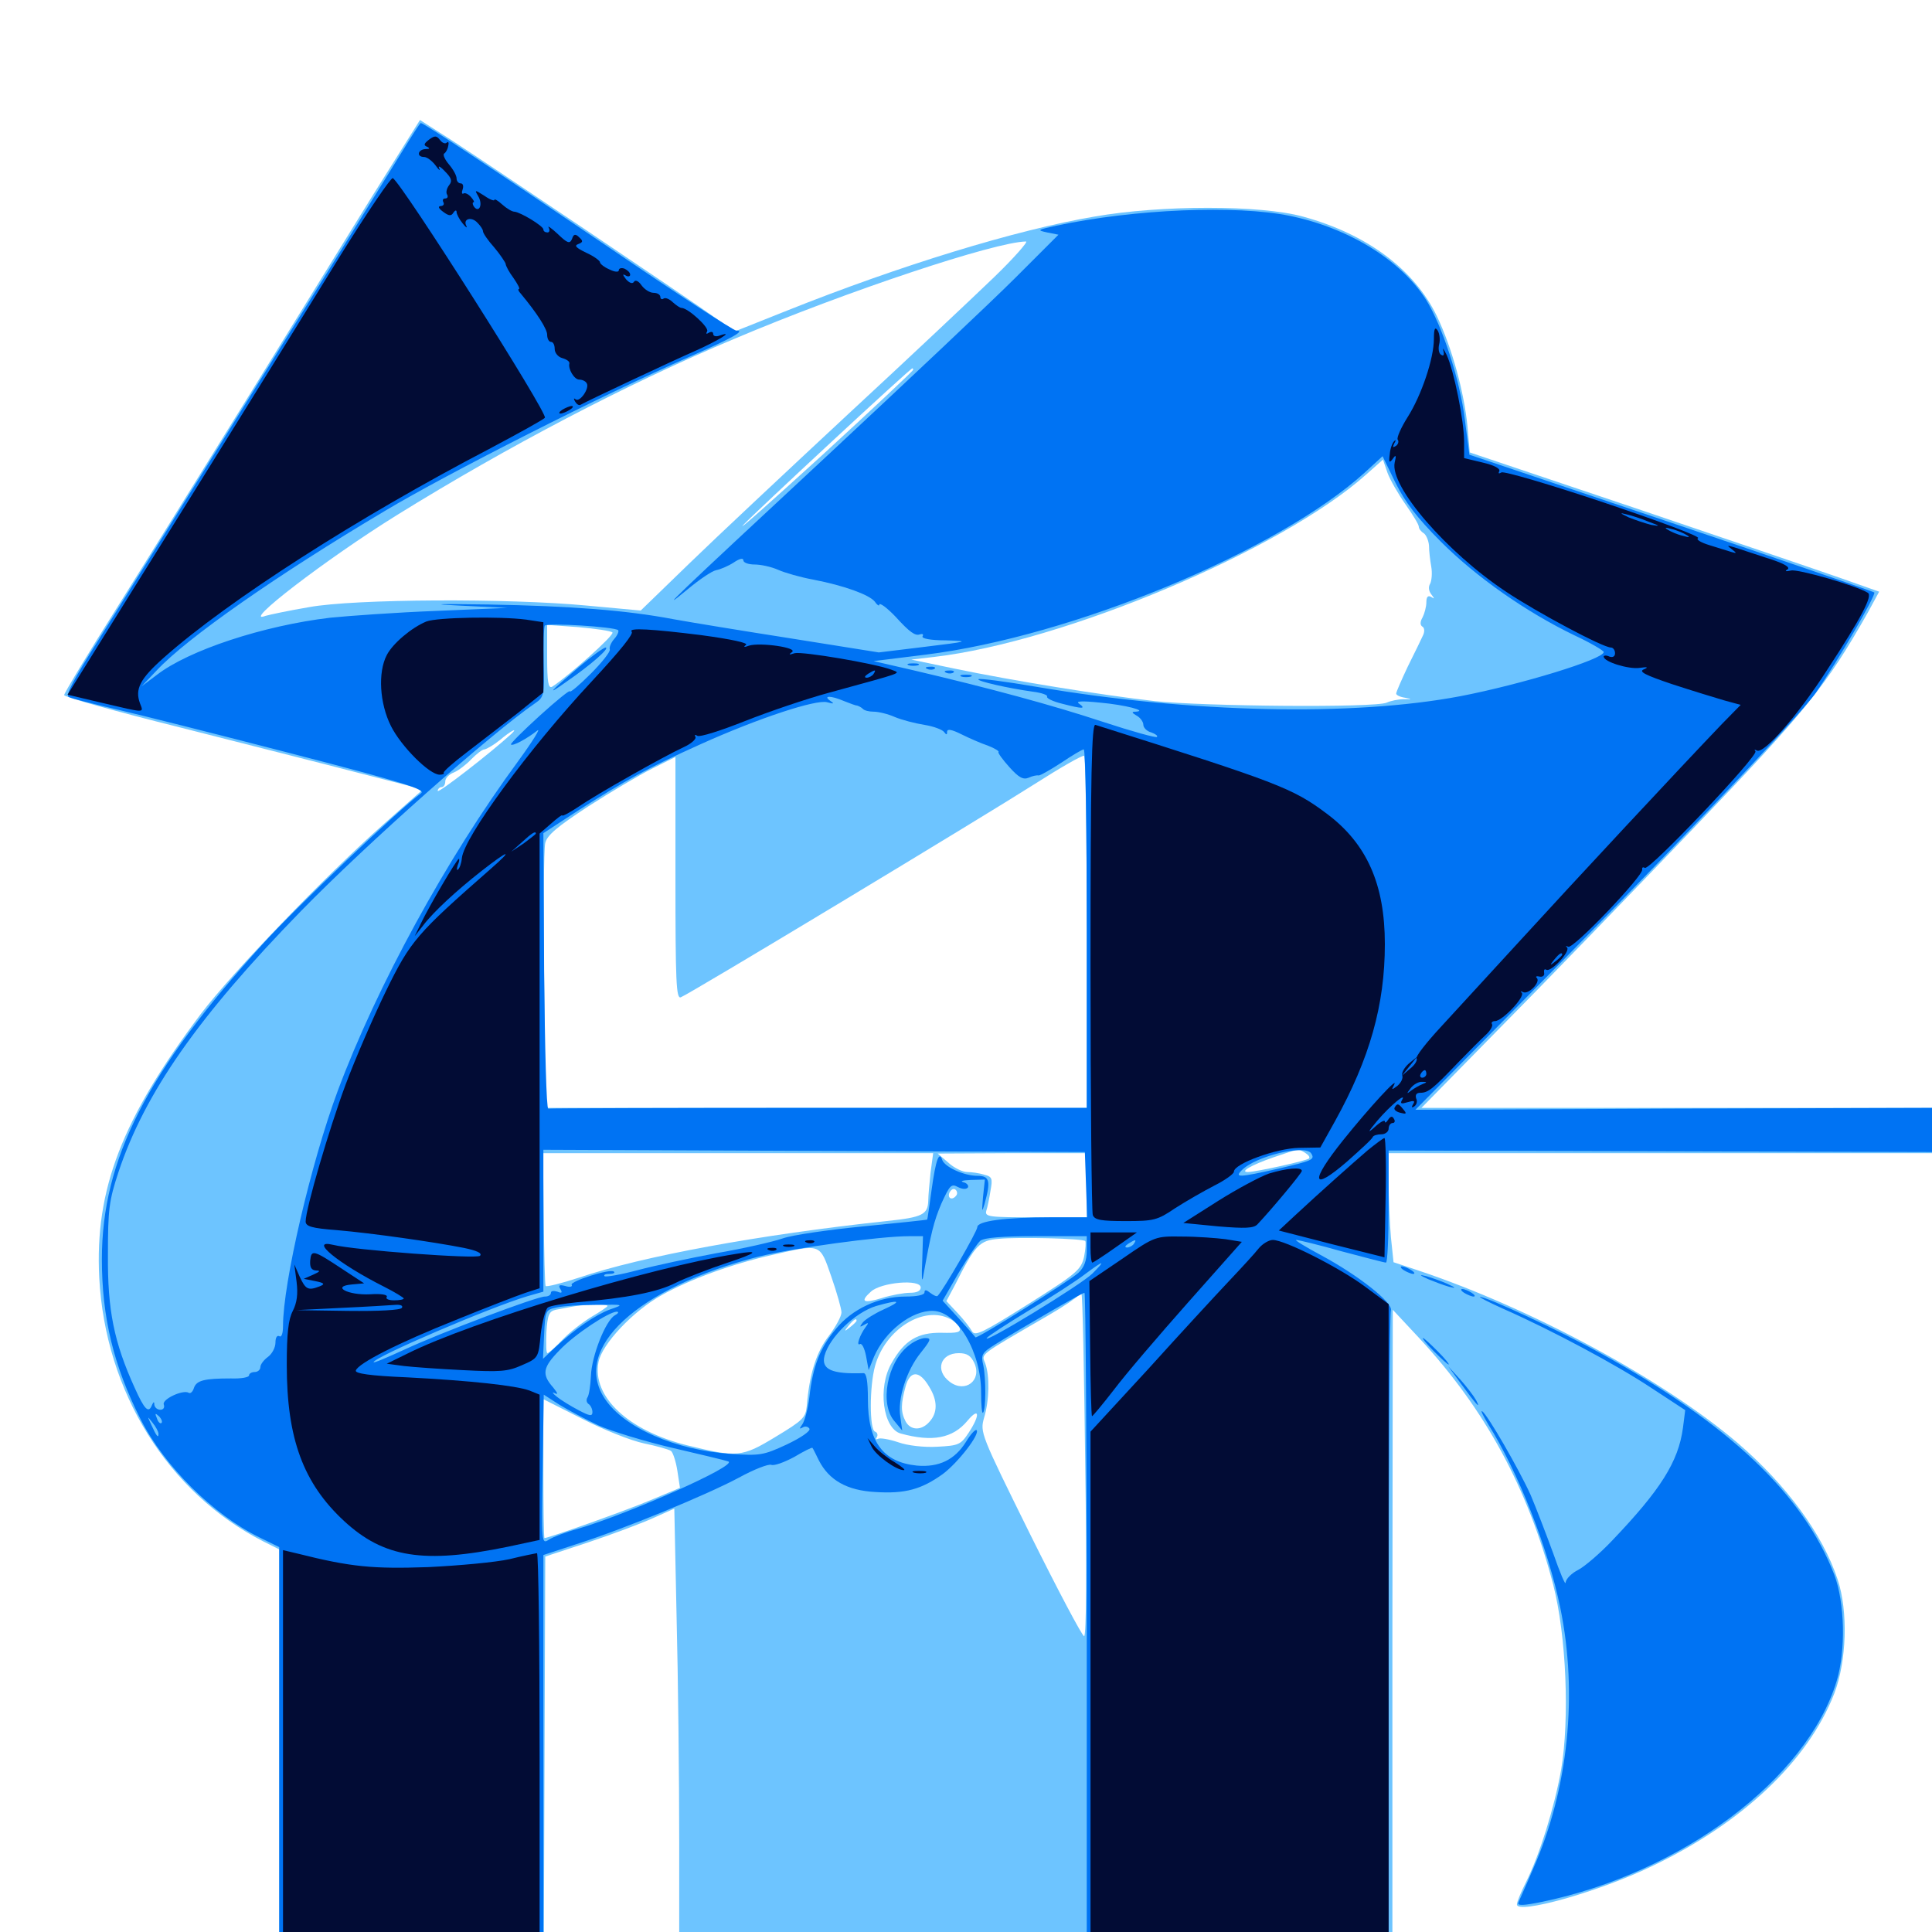 <svg xmlns="http://www.w3.org/2000/svg" viewBox="0 -1000 1000 1000">
	<path fill="#6dc4ff" d="M192.773 -898.633C179.297 -876.953 150.195 -829.688 127.93 -793.75C105.664 -757.812 75.195 -708.789 60.352 -685.156C45.312 -661.328 33.203 -641.211 33.203 -640.234C33.203 -639.258 60.352 -631.641 93.359 -623.438C126.367 -615.039 168.164 -604.492 186.133 -599.805L218.945 -591.406L198.828 -573.633C168.555 -546.875 119.922 -496.289 104.102 -475.391C63.086 -420.898 49.023 -384.375 51.367 -338.672C54.492 -279.492 86.914 -227.344 136.328 -202.148L144.531 -198.047V-89.648V18.75L212.891 18.359L281.445 17.773L281.836 -88.281L282.227 -194.336L304.688 -201.758C316.992 -205.859 332.031 -211.523 338.086 -214.258L349.023 -219.141L350.195 -163.281C350.977 -132.617 351.562 -79.492 351.562 -45.312V16.797H417.578C453.711 16.797 536.719 17.383 602.148 18.164L720.703 19.336V-151.367L720.898 -322.07L734.57 -307.422C768.75 -270.508 790.82 -229.883 803.906 -179.883C810.742 -153.516 812.5 -110.156 808.008 -83.789C804.492 -64.258 796.875 -39.844 789.844 -25.781C787.305 -20.703 785.156 -15.625 785.156 -14.258C785.156 -8.984 827.344 -20.703 854.883 -33.984C901.758 -56.25 935.938 -88.672 949.414 -123.438C955.859 -140.234 956.641 -166.016 951.172 -182.422C943.359 -206.055 924.609 -231.445 899.414 -253.125C860.938 -285.938 792.578 -322.852 734.18 -342.383L721.289 -346.68L719.922 -359.766C719.336 -366.992 718.75 -379.688 718.75 -388.086V-403.125H859.375H1000V-414.844V-426.562H867.773H735.742L776.562 -468.164C799.023 -490.82 843.75 -537.109 875.977 -570.703C935.156 -632.422 945.312 -645.117 966.602 -682.617L972.656 -693.75L952.734 -700.781C941.602 -704.688 893.945 -720.898 846.68 -736.914L760.742 -765.82L759.57 -779.297C757.812 -797.07 751.562 -819.922 743.75 -836.328C732.031 -860.547 707.422 -878.906 674.414 -887.891C652.539 -893.945 600.977 -893.945 566.406 -887.891C525.977 -881.055 465.625 -862.5 407.422 -839.258L380.469 -828.516L371.289 -834.766C355.469 -846.094 251.562 -915.82 234.18 -927.148L217.383 -937.891ZM514.453 -856.445C503.711 -846.094 469.727 -814.062 438.477 -785.156C407.422 -756.25 370.508 -721.68 356.836 -708.398L331.641 -683.984L304.102 -686.523C263.086 -690.43 183.398 -690.039 159.961 -685.742C149.609 -683.984 139.453 -681.836 137.5 -681.25C124.023 -676.172 168.359 -710.352 205.469 -733.398C262.109 -768.555 325 -801.562 380.078 -824.609C438.086 -849.219 515.039 -874.805 531.055 -875C532.422 -875.195 525 -866.602 514.453 -856.445ZM472.656 -808.594C472.656 -808.008 451.367 -788.086 425.391 -764.258C399.219 -740.43 381.055 -724.219 384.766 -728.32C391.211 -735.156 471.094 -809.375 472.266 -809.375C472.461 -809.375 472.656 -808.984 472.656 -808.594ZM727.539 -738.867C731.25 -733.594 734.375 -728.516 734.375 -727.344C734.375 -726.367 735.547 -724.805 736.914 -724.023C738.086 -723.242 739.453 -720.312 739.648 -717.578C739.648 -714.844 740.234 -709.961 740.82 -706.641C741.406 -703.32 741.016 -699.414 740.234 -697.852C739.258 -696.289 739.453 -694.141 740.82 -692.383C742.578 -690.039 742.578 -689.844 740.82 -691.016C739.062 -691.992 738.281 -691.016 738.281 -688.281C738.281 -685.938 737.305 -682.422 736.328 -680.469C734.961 -678.125 734.961 -676.367 736.328 -675.586C737.305 -675 737.5 -673.047 736.523 -671.094C735.742 -669.336 732.227 -662.109 728.711 -655.078C725.391 -648.047 722.656 -641.797 722.656 -641.016C722.656 -640.234 724.609 -639.258 727.148 -638.867C731.055 -638.086 731.055 -638.086 726.562 -638.086C723.828 -638.086 719.922 -637.305 717.773 -636.328C711.914 -633.594 623.242 -634.375 597.656 -637.109C570.117 -640.234 524.219 -647.656 494.141 -653.906L471.68 -658.594L483.398 -659.961C550.586 -667.773 663.281 -715.234 707.031 -754.297L715.82 -762.109L718.164 -755.273C719.531 -751.562 723.828 -744.141 727.539 -738.867ZM316.992 -672.656C318.359 -671.484 293.75 -649.609 285.742 -644.531C283.789 -643.555 283.203 -647.07 283.203 -659.961V-676.562L299.414 -675.391C308.203 -674.609 316.211 -673.438 316.992 -672.656ZM264.648 -620.117C254.297 -610.547 226.562 -589.062 226.562 -590.625C226.562 -591.602 227.539 -592.578 228.516 -592.578C229.688 -592.578 230.469 -593.945 230.469 -595.508C230.469 -597.266 232.422 -599.219 234.961 -600.195C237.305 -601.172 241.406 -604.297 243.945 -607.031C246.68 -609.766 249.609 -612.109 250.781 -612.109C251.953 -612.305 255.664 -614.453 258.789 -616.992C264.258 -621.68 268.555 -623.828 264.648 -620.117ZM562.5 -517.188V-426.562H422.461H282.227L281.641 -492.578C281.25 -528.711 281.445 -560.742 282.227 -563.672C283.203 -567.773 288.672 -572.266 304.492 -582.617C316.016 -590.039 330.859 -598.828 337.5 -602.148L349.609 -608.203V-545.508C349.609 -491.797 350 -483.008 352.344 -483.789C357.031 -485.547 508.789 -577.148 535.156 -593.945C548.633 -602.539 560.156 -609.18 561.133 -608.789C561.914 -608.398 562.5 -567.188 562.5 -517.188ZM675.781 -403.125C677.344 -402.148 678.125 -400.977 677.539 -400.391C676.562 -399.219 649.805 -393.359 645.898 -393.359C641.406 -393.359 647.852 -397.07 659.18 -400.977C672.852 -405.664 672.07 -405.469 675.781 -403.125ZM481.641 -392.969C481.055 -387.305 480.469 -380.859 480.469 -378.711C480.273 -371.289 477.539 -369.922 458.789 -367.969C393.164 -360.938 332.422 -349.805 299.609 -338.672C290.625 -335.742 282.812 -333.789 282.422 -334.375C282.031 -335.156 281.641 -350.977 281.445 -369.531L281.055 -403.125H382.031H483.008ZM562.5 -386.523V-369.922H535.938C511.719 -369.922 509.57 -370.117 510.547 -373.438C511.133 -375.195 512.109 -379.883 512.695 -383.789C513.867 -390.039 513.477 -391.016 509.375 -391.992C507.031 -392.773 502.93 -393.359 500.586 -393.359C498.242 -393.359 493.75 -395.508 490.82 -398.242L485.352 -402.93L524.023 -403.125H562.5ZM495.117 -381.445C493.164 -378.516 490.234 -379.492 491.406 -382.617C492.188 -384.18 493.359 -384.961 494.336 -384.375C495.312 -383.789 495.703 -382.422 495.117 -381.445ZM488.477 -371.289C489.844 -372.656 490.43 -374.219 489.844 -374.805C489.258 -375.391 488.086 -374.414 487.5 -372.461C486.328 -369.727 486.523 -369.531 488.477 -371.289ZM561.719 -357.617C562.109 -357.227 561.914 -353.516 561.133 -349.609C559.57 -342.773 557.617 -341.016 532.227 -325C508.594 -310.156 504.688 -308.203 503.125 -310.938C502.148 -312.695 498.828 -316.992 495.703 -320.312L489.844 -326.562L494.336 -334.961C504.688 -355.664 507.031 -358.008 516.992 -358.789C527.344 -359.766 560.547 -358.984 561.719 -357.617ZM430.273 -339.258C433.203 -330.859 435.547 -322.461 435.547 -320.703C435.547 -318.75 432.617 -313.281 428.906 -308.398C422.461 -300 418.945 -288.672 417.578 -272.266C416.992 -266.211 415.625 -264.844 401.367 -256.25C383.984 -245.703 381.641 -245.508 355.469 -251.953C325 -259.57 306.445 -277.148 309.766 -294.922C311.523 -304.297 327.734 -321.484 342.578 -329.688C357.227 -337.891 378.711 -345.703 399.414 -350.391C425.195 -356.25 424.219 -356.641 430.273 -339.258ZM476.562 -333.594C476.562 -331.836 474.609 -330.859 471.094 -330.859C467.969 -330.859 461.328 -329.688 456.445 -328.125C446.875 -325.195 444.922 -326.172 450.781 -331.445C456.055 -336.328 476.562 -338.086 476.562 -333.594ZM561.719 -241.211C562.5 -188.086 562.305 -153.125 561.133 -153.125C560.156 -153.125 547.656 -176.758 533.203 -205.859C507.422 -258.008 507.227 -258.594 509.375 -266.211C512.109 -275.195 512.305 -287.891 509.961 -294.336C508.008 -299.414 505.859 -297.852 542.578 -319.141C550.391 -323.633 557.227 -328.32 557.812 -329.297C558.398 -330.273 559.375 -330.664 559.766 -330.273C560.352 -329.883 561.133 -289.844 561.719 -241.211ZM314.453 -324.023C314.453 -323.633 310.742 -321.094 306.055 -318.359C301.562 -315.625 294.727 -310.352 291.016 -306.445C287.5 -302.734 283.984 -299.609 283.398 -299.609C282.617 -299.609 282.617 -304.492 282.812 -310.352C283.398 -319.531 284.18 -321.289 287.695 -322.07C290.039 -322.461 293.75 -323.242 295.898 -323.633C301.562 -324.805 314.453 -325.195 314.453 -324.023ZM491.992 -317.188C493.945 -316.211 496.094 -314.062 496.68 -312.695C497.461 -310.352 495.508 -309.961 487.305 -310.156C475 -310.352 468.164 -306.25 461.523 -294.531C454.102 -281.836 457.031 -260.547 466.211 -258.008C482.617 -253.516 493.164 -255.469 500.781 -264.648C507.031 -272.07 507.422 -267.578 501.367 -258.398C497.266 -252.148 496.094 -251.758 485.156 -251.172C478.125 -250.781 469.727 -251.758 464.844 -253.516C460.156 -255.078 455.469 -255.859 454.492 -255.273C453.32 -254.688 453.125 -255.078 453.906 -256.25C454.492 -257.227 454.102 -258.594 452.93 -258.984C450 -259.961 450 -282.422 452.93 -292.969C458.203 -312.109 478.32 -324.609 491.992 -317.188ZM443.359 -316.406C443.359 -316.016 441.797 -314.453 440.039 -313.086C436.914 -310.547 436.719 -310.742 439.258 -313.867C441.797 -316.992 443.359 -317.969 443.359 -316.406ZM504.297 -294.531C508.398 -285.547 499.609 -278.711 491.602 -284.766C483.789 -290.625 486.719 -299.609 496.289 -299.609C500.586 -299.609 502.539 -298.242 504.297 -294.531ZM481.055 -282.031C485.352 -275 485.352 -268.75 481.055 -264.062C476.953 -259.375 471.289 -259.57 468.75 -264.258C466.211 -269.141 466.211 -273.242 468.75 -282.422C471.094 -290.82 475.977 -290.82 481.055 -282.031ZM333.203 -252.93C339.844 -251.562 346.094 -249.805 347.266 -249.023C348.242 -248.438 349.805 -243.75 350.586 -238.867L351.953 -229.883L336.523 -223.438C324.023 -218.164 283.984 -203.906 281.836 -203.906C281.445 -203.906 281.25 -220.117 281.25 -239.844V-275.781L301.367 -265.625C312.305 -259.961 326.758 -254.297 333.203 -252.93Z"/>
	<path fill="#0073f3" d="M208.594 -922.266C203.711 -914.453 188.867 -890.43 175.586 -868.945C162.109 -847.461 132.617 -800 109.961 -763.477C87.305 -726.953 60.742 -684.375 50.977 -668.75C38.281 -648.633 33.789 -640.234 35.547 -639.258C36.914 -638.477 47.852 -635.742 59.57 -633.008C71.484 -630.273 112.5 -619.922 150.977 -609.961C207.617 -595.312 220.508 -591.406 217.969 -589.453C206.641 -581.25 153.906 -531.055 136.133 -511.523C76.172 -445.703 52.734 -400 52.734 -348.242C52.734 -318.164 58.789 -292.969 72.852 -265.234C85.156 -241.016 110.352 -216.016 134.18 -204.297L144.531 -199.219V-91.211V16.797H212.891H281.25V-89.258V-195.117L298.438 -200.781C322.461 -208.398 365.625 -226.172 382.422 -235.156C390.234 -239.453 397.852 -242.383 399.219 -241.797C400.781 -241.211 406.055 -243.164 411.133 -245.898C416.016 -248.828 420.312 -250.977 420.508 -250.586C420.898 -250.195 422.266 -247.266 423.828 -244.141C429.102 -233.789 438.477 -228.516 453.125 -227.734C468.555 -226.758 476.953 -229.102 488.086 -237.109C495.898 -242.969 507.422 -257.812 505.469 -259.766C504.883 -260.352 502.344 -257.617 500 -253.711C494.141 -244.336 485.938 -240.43 474.609 -241.406C457.031 -243.164 449.219 -253.711 449.219 -275.781C449.219 -285.352 448.438 -289.453 446.875 -289.258C430.469 -288.672 425 -291.211 426.758 -298.242C429.297 -307.812 442.578 -320.703 453.516 -324.023C465.82 -327.539 467.383 -326.758 457.031 -322.07C452.734 -320.117 448.047 -317.188 446.68 -315.625C444.727 -313.086 444.922 -312.891 447.266 -314.258C449.609 -315.625 449.805 -315.43 448.047 -313.086C445.117 -309.18 442.969 -303.125 445.117 -304.297C446.094 -304.883 447.461 -302.148 448.242 -298.242L449.609 -290.82L452.344 -297.656C458.008 -310.938 472.07 -321.875 483.008 -321.484C495.508 -321.094 507.812 -300.195 507.812 -279.492C507.812 -273.047 508.203 -268.164 508.789 -268.75C510.352 -270.312 510.352 -286.328 508.984 -293.164C507.617 -298.828 508.203 -299.805 515.039 -304.102C528.125 -312.305 560.156 -330.859 561.328 -330.859C561.914 -330.859 562.5 -252.734 562.5 -157.031V16.797H640.625H718.75V-150.977C718.75 -243.359 719.336 -320.117 719.922 -321.68C721.289 -325.586 702.93 -340.039 683.594 -350.391C675.586 -354.688 669.922 -358.203 670.898 -358.203C672.07 -358.203 682.617 -355.664 694.336 -352.344C706.25 -349.219 716.406 -346.484 717.383 -346.484C718.164 -346.484 718.75 -359.57 718.75 -375.391V-404.492L859.375 -404.102L1000 -403.711V-415.234V-426.562L866.211 -426.172L732.617 -425.586L779.883 -473.438C863.477 -557.812 930.664 -628.32 939.844 -641.406C950.977 -657.422 971.289 -692.188 970.117 -693.359C969.727 -693.75 922.266 -710.156 864.844 -729.492L760.547 -764.648L758.203 -782.812C755.664 -803.516 746.484 -831.445 738.086 -844.922C725 -865.43 698.047 -882.031 667.578 -888.281C639.844 -893.945 587.109 -891.797 546.875 -883.203C536.914 -881.055 536.523 -880.859 541.992 -879.688L547.852 -878.516L525.391 -856.055C513.086 -843.75 469.531 -802.734 428.711 -764.648C348.047 -689.648 339.062 -681.055 355.859 -694.922C361.914 -700 368.555 -704.492 370.703 -704.883C372.852 -705.273 376.953 -707.031 379.688 -708.789C382.812 -710.938 384.766 -711.328 384.766 -709.961C384.766 -708.789 387.305 -707.812 390.625 -707.812C393.75 -707.812 399.219 -706.641 402.734 -705.078C406.25 -703.516 414.453 -701.172 420.898 -700C437.109 -696.875 449.805 -692.188 452.734 -688.672C453.906 -686.914 455.078 -686.133 455.078 -686.914C455.078 -688.477 459.18 -685.352 463.477 -680.859C470.898 -672.656 473.828 -670.703 476.172 -671.68C477.539 -672.07 478.125 -671.68 477.539 -670.703C476.758 -669.531 481.445 -668.555 489.648 -668.555C502.148 -668.164 501.367 -667.969 478.906 -665.234L454.883 -662.305L409.57 -669.531C384.57 -673.438 357.227 -677.93 348.633 -679.492C324.023 -684.18 295.312 -686.328 252.93 -687.109C225.977 -687.5 221.484 -687.305 238.281 -686.523L262.695 -685.352L225.586 -683.789C205.273 -683.008 180.664 -681.25 170.898 -680.273C136.328 -676.172 97.656 -663.477 81.055 -650.586L73.242 -644.727L81.055 -652.93C96.68 -669.727 143.359 -702.344 199.219 -735.547C231.445 -754.883 312.891 -796.094 356.641 -815.234C379.883 -825.391 385.938 -828.906 381.055 -828.906C379.688 -828.906 350.195 -848.047 315.82 -871.484C254.102 -913.281 219.336 -936.328 217.773 -936.328C217.383 -936.328 213.281 -929.883 208.594 -922.266ZM745.898 -719.531C764.258 -701.172 790.039 -683.203 814.648 -671.289C823.047 -667.383 830.078 -663.281 830.078 -662.5C830.078 -658.789 787.305 -645.703 755.859 -639.648C700.195 -629.102 616.602 -630.859 536.328 -644.531C520.312 -647.266 506.836 -649.023 506.445 -648.438C505.469 -647.461 521.875 -643.75 534.57 -641.992C539.258 -641.406 542.383 -640.234 541.992 -639.453C541.406 -638.672 544.922 -636.914 549.805 -635.742C560.352 -633.008 562.305 -633.008 558.594 -635.742C556.445 -637.109 559.766 -637.305 569.336 -636.328C582.422 -635.156 594.336 -632.031 587.891 -631.641C585.547 -631.641 585.742 -631.055 588.477 -629.492C590.234 -628.516 591.797 -626.367 591.797 -624.805C591.797 -623.438 593.555 -621.484 595.898 -620.898C598.047 -620.117 599.414 -619.141 598.828 -618.555C598.438 -617.969 585.742 -621.484 570.898 -626.367C544.922 -634.961 512.5 -643.75 471.68 -653.32L452.148 -657.812L478.906 -661.133C554.883 -670.508 661.328 -714.648 706.25 -755.273L715.625 -763.867L722.266 -750.195C727.344 -740.039 733.203 -732.227 745.898 -719.531ZM319.922 -673.828C320.508 -673.242 319.531 -671.094 317.969 -669.336C316.211 -667.383 315.234 -664.844 315.625 -663.867C316.016 -662.695 311.523 -657.031 305.664 -651.172C299.805 -645.312 294.922 -641.211 294.922 -642.188C294.922 -642.969 287.891 -637.305 279.297 -629.492C270.703 -621.68 264.062 -615.039 264.453 -614.648C265.43 -613.672 272.656 -617.578 278.125 -621.875C280.078 -623.438 275.781 -616.406 268.359 -606.25C230.859 -555.273 194.922 -489.258 174.805 -435.352C160.938 -398.047 146.484 -335.742 146.484 -313.672C146.484 -309.766 145.703 -307.617 144.531 -308.398C143.359 -308.984 142.578 -307.617 142.578 -305.078C142.578 -302.539 140.82 -299.219 138.672 -297.656C136.523 -296.094 134.766 -293.75 134.766 -292.383C134.766 -291.016 133.398 -289.844 131.836 -289.844C130.273 -289.844 128.906 -289.062 128.906 -288.086C128.906 -287.109 124.805 -286.328 119.531 -286.523C105.859 -286.523 101.758 -285.547 100.391 -281.641C99.805 -279.688 98.633 -278.516 97.656 -279.102C94.727 -280.859 83.789 -275.781 84.766 -273.047C85.352 -271.484 84.57 -270.312 83.008 -270.312C81.445 -270.312 80.078 -271.484 79.883 -272.852C79.883 -274.609 79.492 -274.609 78.711 -272.852C76.953 -268.164 74.805 -270.312 69.727 -281.641C58.984 -305.273 55.664 -321.875 55.859 -350.391C55.859 -374.023 56.445 -378.516 61.328 -393.359C75 -434.375 102.539 -473.828 155.859 -528.516C190.43 -563.867 253.906 -620.117 277.148 -636.133C281.445 -639.062 281.836 -640.234 281.445 -656.836C281.25 -666.602 281.445 -675.391 282.031 -676.172C283.008 -677.734 317.969 -675.586 319.922 -673.828ZM436.914 -637.109C439.844 -635.938 442.969 -634.766 443.75 -634.766C444.336 -634.57 445.703 -633.984 446.484 -633.203C447.266 -632.227 449.805 -631.641 452.148 -631.641C454.688 -631.641 459.57 -630.469 463.086 -628.906C466.797 -627.344 473.633 -625.586 478.516 -624.805C483.398 -624.023 487.891 -622.266 488.672 -621.094C489.844 -619.531 490.234 -619.531 490.234 -621.289C490.234 -622.852 492.578 -622.461 497.656 -619.922C501.562 -617.969 507.812 -615.234 511.328 -614.062C514.844 -612.695 517.383 -611.133 516.797 -610.742C516.406 -610.352 518.945 -606.836 522.461 -602.93C527.344 -597.461 529.688 -596.289 532.422 -597.461C534.57 -598.438 536.719 -598.828 537.695 -598.633C538.477 -598.633 543.75 -601.562 549.414 -605.273C554.883 -608.984 560.156 -612.109 560.938 -612.109C561.914 -612.109 562.5 -570.312 562.5 -519.336V-426.562H423.828C347.656 -426.562 284.57 -426.367 283.789 -426.172C282.812 -425.781 282.031 -457.812 281.641 -497.07L281.25 -568.75L299.219 -580.469C324.023 -596.289 334.961 -602.344 362.305 -614.648C392.578 -628.32 422.461 -638.086 428.125 -636.523C431.641 -635.547 432.031 -635.742 429.688 -637.305C425.781 -640.039 430.078 -640.039 436.914 -637.109ZM562.109 -386.914L562.695 -369.922H544.531C519.922 -369.922 505.859 -367.969 505.859 -364.844C505.859 -362.695 488.281 -332.227 485.352 -329.297C484.961 -328.711 483.203 -329.492 481.445 -330.859C479.492 -332.422 478.516 -332.617 478.516 -331.055C478.516 -329.688 474.609 -328.906 468.555 -328.906C454.883 -328.906 441.016 -322.461 432.617 -312.109C424.414 -302.344 420.703 -292.773 418.945 -276.953C418.164 -270.508 416.406 -264.258 415.234 -262.695C413.672 -260.547 413.672 -260.156 415.43 -261.133C416.602 -261.914 418.164 -261.719 418.945 -260.547C419.727 -259.375 414.648 -255.859 407.227 -252.344C395.117 -246.68 393.164 -246.484 378.32 -247.461C349.609 -249.414 323.047 -260.938 313.086 -275.977C295.703 -301.953 329.883 -333.594 392.773 -349.609C410.156 -353.906 455.273 -360.156 470.703 -360.156H477.734L477.344 -347.07C476.953 -339.648 477.148 -335.938 477.734 -338.672C481.836 -361.914 483.398 -367.969 487.305 -377.148C491.602 -386.523 492.383 -387.5 495.898 -385.547C498.242 -384.375 500.195 -384.375 500.977 -385.352C501.562 -386.328 500.391 -387.695 498.633 -388.086C496.68 -388.672 498.438 -389.062 502.344 -389.258L509.766 -389.453L508.789 -380.273C508.203 -372.852 508.203 -372.07 509.57 -376.758C512.891 -388.672 512.305 -391.406 505.859 -391.406C499.023 -391.406 489.062 -395.898 487.695 -399.609C486.133 -404.492 484.375 -399.805 482.227 -384.375C481.055 -375.977 480.078 -368.75 479.883 -368.75C479.688 -368.555 464.844 -366.992 446.875 -365.234C428.906 -363.477 409.961 -360.742 405.078 -358.984C400 -357.227 384.57 -353.711 370.898 -351.367C357.227 -348.828 338.867 -344.922 330.078 -342.578C321.289 -340.234 313.477 -338.867 312.891 -339.453C312.305 -340.234 313.477 -340.625 315.43 -340.625C317.383 -340.625 318.555 -341.211 317.773 -341.797C316.016 -343.555 294.727 -336.719 295.898 -334.961C296.484 -333.984 294.922 -333.594 292.578 -334.375C289.453 -335.156 288.867 -334.766 290.039 -332.812C291.211 -330.859 290.82 -330.469 288.477 -331.445C286.523 -332.031 285.156 -331.836 285.156 -330.859C285.156 -329.688 283.789 -328.906 282.031 -328.906C277.734 -328.906 228.516 -310.352 209.57 -301.562C200.586 -297.461 193.359 -294.336 193.359 -294.922C193.359 -297.461 253.906 -323.438 273.047 -329.102L281.25 -331.445V-368.164V-404.883L421.484 -404.297L561.523 -403.711ZM678.711 -402.93C680.664 -399.805 679.297 -399.219 661.719 -395.117C641.016 -390.43 638.867 -390.43 642.773 -394.336C650.195 -401.758 675.781 -407.812 678.711 -402.93ZM578.711 -364.648C585.352 -365.039 579.883 -365.234 566.406 -365.234C552.93 -365.234 547.461 -365.039 554.297 -364.648C560.938 -364.258 571.875 -364.258 578.711 -364.648ZM602.148 -364.648C603.32 -365.234 602.344 -365.625 599.609 -365.625C596.875 -365.625 595.898 -365.234 597.266 -364.648C598.438 -364.258 600.781 -364.258 602.148 -364.648ZM562.5 -352.734C562.5 -347.461 561.133 -343.945 558.203 -341.211C553.516 -336.914 505.664 -306.836 504.883 -307.812C504.688 -308.203 500.781 -312.5 496.289 -317.578L487.891 -326.758L496.094 -341.016C500.781 -348.828 505.859 -356.445 507.422 -357.812C509.57 -359.375 518.555 -360.156 536.523 -360.156H562.5ZM586.914 -356.25C586.328 -355.273 584.57 -354.297 583.398 -354.297C582.031 -354.297 582.227 -355.078 583.984 -356.25C587.695 -358.594 588.477 -358.594 586.914 -356.25ZM565.43 -340.82C559.57 -334.961 508.594 -303.906 510.742 -307.422C511.328 -308.398 521.289 -314.844 532.812 -321.875C544.336 -328.711 557.227 -337.109 561.523 -340.43C571.484 -347.852 572.656 -348.047 565.43 -340.82ZM315.82 -322.266C308.008 -319.336 297.852 -312.305 287.5 -302.734L281.055 -296.68L281.641 -309.375C282.227 -321.68 282.422 -322.07 288.086 -323.242C291.406 -324.023 300.586 -324.609 308.594 -324.609C323.047 -324.805 323.242 -324.805 315.82 -322.266ZM318.164 -319.141C313.477 -316.406 306.25 -298.242 305.859 -287.891C305.664 -283.008 304.883 -277.93 304.102 -276.758C303.32 -275.586 303.516 -274.023 304.688 -273.242C305.664 -272.656 306.641 -270.703 306.641 -269.141C306.641 -266.797 305.273 -266.992 299.414 -270.117C295.312 -272.266 290.234 -275.391 288.086 -277.148C285.938 -278.906 285.547 -279.688 287.109 -278.906C289.062 -277.93 288.672 -278.906 286.328 -281.836C280.273 -288.672 280.859 -292.188 289.648 -301.172C297.461 -309.375 315.234 -321.094 319.336 -321.094C320.508 -320.898 319.922 -320.117 318.164 -319.141ZM263.086 -286.719C263.867 -287.305 262.695 -287.891 260.547 -287.695C258.398 -287.695 257.812 -287.109 259.375 -286.523C260.742 -285.938 262.5 -286.133 263.086 -286.719ZM309.961 -262.109C316.602 -259.18 333.789 -253.906 348.047 -250.586C362.305 -247.266 375.391 -244.141 376.953 -243.555C382.227 -241.602 325.781 -216.602 298.828 -208.594C292.969 -207.031 286.328 -204.492 284.18 -203.125C280.273 -200.586 280.273 -200.977 280.859 -239.258L281.445 -278.125L289.648 -272.852C294.141 -270.117 303.32 -265.234 309.961 -262.109ZM83.594 -263.477C83.008 -262.891 81.836 -263.867 81.25 -265.82C80.078 -268.555 80.273 -268.75 82.227 -266.992C83.594 -265.625 84.18 -264.062 83.594 -263.477ZM82.031 -257.812C82.031 -255.469 81.055 -256.445 78.32 -262.5C76.172 -267.188 76.172 -267.188 78.906 -263.672C80.664 -261.523 82.031 -258.984 82.031 -257.812ZM259.18 -194.922C259.961 -195.508 258.789 -196.094 256.641 -195.898C254.492 -195.898 253.906 -195.312 255.469 -194.727C256.836 -194.141 258.594 -194.336 259.18 -194.922ZM232.422 -191.406C225.781 -192.773 203.516 -193.164 199.219 -191.992C196.484 -191.211 203.516 -190.625 214.844 -190.625C226.172 -190.625 233.984 -191.016 232.422 -191.406ZM248.633 -192.773C250.977 -193.164 249.023 -193.555 244.141 -193.555C239.258 -193.555 237.305 -193.164 239.844 -192.773C242.188 -192.383 246.094 -192.383 248.633 -192.773ZM470.312 -655.664C468.945 -656.25 469.922 -656.641 472.656 -656.641C475.391 -656.641 476.367 -656.25 475.195 -655.664C473.828 -655.273 471.484 -655.273 470.312 -655.664ZM480.078 -653.711C478.516 -654.297 479.102 -654.883 481.25 -654.883C483.398 -655.078 484.57 -654.492 483.789 -653.906C483.203 -653.32 481.445 -653.125 480.078 -653.711ZM489.844 -651.758C488.281 -652.344 488.867 -652.93 491.016 -652.93C493.164 -653.125 494.336 -652.539 493.555 -651.953C492.969 -651.367 491.211 -651.172 489.844 -651.758ZM497.656 -649.805C496.289 -650.391 497.266 -650.781 500 -650.781C502.734 -650.781 503.711 -650.391 502.539 -649.805C501.172 -649.414 498.828 -649.414 497.656 -649.805ZM299.805 -654.883C283.984 -641.406 282.422 -639.453 293.359 -647.266C305.859 -655.859 315.82 -664.648 313.477 -664.844C312.5 -664.844 306.25 -660.352 299.805 -654.883ZM726.562 -342.578C728.125 -341.602 730.469 -340.625 731.445 -340.625C732.617 -340.625 732.031 -341.602 730.469 -342.578C728.906 -343.555 726.758 -344.531 725.586 -344.531C724.609 -344.531 725 -343.555 726.562 -342.578ZM739.258 -337.891C742.578 -336.523 747.266 -334.766 750 -333.984C753.906 -333.008 753.711 -333.398 749.023 -335.547C745.898 -336.914 741.016 -338.672 738.281 -339.453C734.375 -340.43 734.57 -340.039 739.258 -337.891ZM757.812 -330.859C759.375 -329.883 761.719 -328.906 762.695 -328.906C763.867 -328.906 763.281 -329.883 761.719 -330.859C760.156 -331.836 758.008 -332.812 756.836 -332.812C755.859 -332.812 756.25 -331.836 757.812 -330.859ZM778.32 -322.461C803.125 -311.523 836.719 -293.555 854.688 -281.641L872.266 -270.117L871.094 -260.938C868.75 -243.359 859.375 -228.711 834.57 -202.734C828.32 -196.094 820.312 -189.258 816.992 -187.5C813.477 -185.742 810.547 -182.812 810.352 -180.859C810.352 -179.102 807.422 -185.938 803.906 -196.094C800.195 -206.25 794.922 -219.922 792.188 -226.367C785.938 -240.039 769.922 -267.773 767.188 -269.531C766.211 -270.117 767.578 -267.383 770.117 -263.086C785.742 -238.281 801.172 -199.023 807.617 -167.773C816.797 -122.852 811.719 -74.023 793.75 -33.203C790.039 -24.414 786.328 -16.406 785.938 -15.234C785.156 -13.477 788.672 -13.672 798.242 -15.625C870.508 -30.664 935.156 -79.102 950.586 -129.688C955.469 -145.508 954.883 -170.508 949.414 -184.961C933.398 -226.562 894.727 -263.086 828.711 -299.414C808.008 -310.938 768.945 -329.102 766.016 -328.711C765.234 -328.711 770.898 -325.781 778.32 -322.461ZM470.312 -303.516C459.18 -294.922 455.078 -273.242 463.086 -264.258L466.992 -259.57L466.016 -266.602C464.453 -275.781 469.141 -290.625 476.562 -299.805C481.836 -306.445 482.227 -307.422 478.906 -307.422C476.758 -307.422 472.852 -305.664 470.312 -303.516ZM742.188 -300.586C745.898 -296.875 749.219 -293.75 749.805 -293.75C750.391 -293.75 747.852 -296.875 744.141 -300.586C740.43 -304.297 737.109 -307.422 736.523 -307.422C735.938 -307.422 738.477 -304.297 742.188 -300.586ZM756.055 -283.984C763.867 -273.242 766.797 -269.922 764.062 -275.195C762.891 -277.344 759.18 -282.227 755.859 -285.938L749.609 -292.773Z"/>
	<path fill="#020c35" d="M222.07 -927.734C219.336 -925.586 219.141 -924.805 221.094 -924.023C222.656 -923.242 222.461 -922.852 220.312 -922.852C216.211 -922.656 215.43 -918.75 219.531 -918.75C220.898 -918.75 223.633 -916.797 225.391 -914.453C227.148 -911.914 228.125 -911.328 227.344 -912.891C226.562 -914.453 227.93 -913.867 230.273 -911.328C233.789 -907.812 234.18 -906.25 232.422 -904.102C231.25 -902.539 230.664 -900.391 231.445 -899.219C232.031 -898.242 231.641 -897.266 230.469 -897.266C229.297 -897.266 228.906 -896.484 229.492 -895.312C230.078 -894.336 229.492 -893.359 228.125 -893.359C226.562 -893.164 226.953 -892.188 229.297 -890.43C232.422 -888.086 233.594 -888.086 234.766 -890.039C235.547 -891.211 236.328 -891.406 236.328 -890.234C236.328 -889.258 237.695 -886.523 239.453 -884.375C241.016 -882.422 241.992 -881.641 241.406 -883.008C239.453 -886.719 243.945 -888.086 247.07 -884.766C248.633 -883.203 250 -881.25 250 -880.273C250 -879.297 252.539 -875.586 255.859 -871.875C258.984 -868.164 261.523 -864.258 261.719 -863.477C261.719 -862.5 263.477 -859.18 265.82 -856.055C267.969 -852.93 269.336 -850.391 268.555 -850.391C267.969 -850.391 268.359 -849.219 269.531 -848.047C278.125 -837.695 283.203 -829.688 283.203 -826.758C283.203 -824.609 284.18 -823.047 285.156 -823.047C286.328 -823.047 287.109 -821.484 287.109 -819.336C287.109 -817.383 288.867 -815.234 291.016 -814.648C293.164 -814.062 294.922 -812.891 294.727 -811.914C293.945 -808.984 297.266 -803.516 299.805 -803.516C301.367 -803.516 303.125 -802.734 303.711 -801.562C305.273 -799.023 300 -791.406 297.852 -793.359C296.875 -794.141 296.875 -793.555 297.656 -792.188C298.438 -790.82 299.609 -790.039 300.391 -790.43C304.492 -792.773 348.633 -813.477 359.375 -818.164C371.289 -823.438 380.664 -829.102 372.656 -826.367C370.703 -825.586 369.141 -825.977 369.141 -827.148C369.141 -828.32 368.164 -828.516 366.797 -827.734C365.625 -826.953 365.234 -827.148 366.016 -828.516C367.188 -830.469 356.055 -840.625 352.734 -840.625C351.953 -840.625 350 -841.992 348.242 -843.555C346.68 -845.117 344.531 -846.094 343.555 -845.508C342.578 -844.727 341.797 -845.312 341.797 -846.289C341.797 -847.461 340.234 -848.438 338.281 -848.438C336.328 -848.438 333.594 -850.195 332.031 -852.344C330.469 -854.688 328.711 -855.273 328.125 -854.102C327.344 -852.93 325.781 -853.516 324.023 -855.469C322.266 -857.812 322.07 -858.398 323.828 -857.422C325 -856.641 326.172 -856.836 326.172 -857.812C326.172 -858.984 324.805 -860.156 323.242 -860.938C321.68 -861.523 320.312 -861.133 320.312 -860.156C320.312 -858.984 318.164 -859.18 315.43 -860.547C312.695 -861.719 310.547 -863.477 310.547 -864.258C310.547 -865.039 307.422 -867.383 303.516 -869.141C298.242 -871.68 297.07 -872.852 299.219 -873.633C301.758 -874.609 301.953 -875.195 299.805 -877.148C297.852 -879.102 296.875 -878.906 296.094 -876.367C294.922 -873.633 293.75 -874.023 288.672 -878.906C285.352 -882.031 283.203 -883.398 283.984 -882.227C284.766 -880.859 284.375 -879.688 283.398 -879.688C282.227 -879.688 281.25 -880.273 281.25 -881.25C281.25 -883.008 269.336 -890.234 266.211 -890.43C265.039 -890.43 262.109 -892.188 259.961 -894.141C257.617 -896.289 255.859 -897.266 255.859 -896.484C255.859 -895.898 253.516 -896.68 250.781 -898.633C245.508 -901.953 245.508 -901.953 247.852 -897.852C250 -893.555 247.656 -889.453 245.117 -893.359C244.531 -894.336 244.531 -895.312 245.117 -895.312C245.703 -895.312 245.117 -896.484 243.75 -898.047C242.383 -899.609 240.625 -900.391 239.844 -899.805C239.062 -899.414 238.867 -900.391 239.453 -901.953C240.039 -903.711 239.648 -905.078 238.477 -905.078C237.305 -905.078 236.328 -906.25 236.328 -907.617C236.328 -909.18 234.57 -912.305 232.422 -914.844C230.273 -917.383 229.102 -919.922 229.883 -920.508C230.859 -921.094 231.836 -923.047 232.031 -924.609C232.422 -926.172 232.031 -926.953 231.25 -926.172C230.469 -925.391 228.906 -925.977 227.734 -927.539C225.977 -929.883 225 -929.883 222.07 -927.734ZM176.562 -868.359C162.891 -846.094 140.234 -809.57 126.172 -786.914C112.305 -764.453 85.938 -722.266 67.773 -693.164L34.961 -640.43L53.125 -636.133C75.586 -630.859 74.414 -630.859 72.461 -635.938C69.727 -643.359 72.461 -648.633 84.766 -659.57C117.969 -689.062 185.352 -732.227 253.125 -767.578C268.555 -775.781 281.641 -783.008 282.031 -783.789C283.594 -786.133 208.203 -904.883 203.32 -907.812C202.539 -908.398 190.43 -890.625 176.562 -868.359ZM742.188 -824.609C742.188 -814.453 735.742 -795.312 728.516 -783.984C725.195 -778.711 722.852 -773.438 723.438 -772.461C724.219 -771.484 723.633 -769.922 722.461 -769.141C720.898 -768.164 720.703 -768.555 721.68 -770.508C722.656 -772.07 722.461 -772.656 721.68 -771.68C720.703 -770.898 719.531 -767.773 719.336 -764.844C718.75 -760.547 719.141 -760.156 720.898 -762.5C722.461 -764.844 722.852 -764.453 721.875 -760.547C719.336 -748.242 748.633 -714.258 779.492 -693.75C795.898 -682.812 829.688 -664.844 833.789 -664.844C834.961 -664.844 835.938 -663.477 835.938 -661.914C835.938 -660.156 834.766 -659.57 833.008 -660.156C831.445 -660.938 830.078 -660.742 830.078 -660.156C830.078 -657.422 842.969 -653.516 848.633 -654.297C852.734 -654.883 853.516 -654.688 850.781 -653.516C848.047 -652.344 851.562 -650.586 865.43 -645.898C875.586 -642.578 887.695 -638.867 892.383 -637.5L900.977 -635.156L891.211 -625.195C869.336 -602.344 813.672 -542.578 787.109 -513.477C771.484 -496.484 752.734 -475.977 745.508 -468.164C738.281 -460.352 732.617 -453.125 733.203 -452.148C733.789 -451.367 732.422 -448.828 729.883 -446.875L725.586 -443.164L729.492 -448.047L733.398 -452.93L729.102 -449.414C726.758 -447.266 725.391 -444.727 725.781 -443.359C726.367 -441.992 725.195 -439.648 723.438 -438.086C720.312 -435.742 720.117 -435.742 721.484 -438.281C724.609 -443.945 708.789 -426.758 695.312 -409.961C677.93 -388.281 678.711 -382.812 697.07 -398.633C704.102 -404.883 710.352 -410.547 710.547 -411.523C710.938 -412.305 712.891 -412.891 715.039 -412.891C716.992 -412.891 718.75 -414.258 718.75 -415.82C718.75 -417.383 719.727 -418.75 720.898 -418.75C721.875 -418.75 722.266 -419.727 721.484 -420.898C720.703 -422.461 719.727 -422.266 718.555 -420.508C717.578 -418.945 716.797 -418.555 716.797 -419.531C716.797 -420.508 714.453 -419.336 711.523 -416.602C707.617 -413.086 708.008 -414.062 712.891 -419.922C719.727 -427.93 728.516 -435.156 725.586 -430.469C724.609 -428.711 725.391 -428.516 728.516 -429.492C731.836 -430.469 732.617 -430.273 731.445 -428.516C730.469 -426.953 730.664 -426.367 732.031 -427.344C733.203 -428.125 733.789 -429.883 733.008 -431.445C732.422 -433.398 733.203 -434.375 735.156 -434.375C739.258 -434.375 741.797 -436.523 754.492 -449.805C760.156 -455.664 766.602 -462.109 768.945 -464.258C771.289 -466.406 772.852 -468.945 772.266 -469.922C771.68 -470.703 772.461 -471.484 773.828 -471.484C777.539 -471.484 789.453 -483.984 787.695 -486.133C786.719 -486.914 787.109 -487.109 788.281 -486.523C791.016 -484.961 797.461 -491.602 795.508 -493.75C794.531 -494.531 795.312 -494.922 796.875 -494.531C798.438 -494.141 799.609 -495.117 799.219 -496.484C799.023 -498.047 799.414 -498.633 800.391 -498.047C802.734 -496.68 812.891 -507.422 811.133 -509.57C810.156 -510.352 810.547 -510.547 811.719 -509.961C814.258 -508.594 850.977 -547.07 850 -550C849.805 -550.977 850.391 -551.367 851.367 -550.781C853.711 -549.219 910.547 -609.18 908.594 -611.133C907.812 -612.109 908.203 -612.109 909.375 -611.523C912.891 -609.57 930.469 -629.492 945.898 -653.516C963.672 -680.664 969.336 -691.602 966.797 -693.164C960.938 -696.875 930.273 -705.664 926.953 -704.688C924.219 -704.102 923.633 -704.297 925.195 -705.273C926.953 -706.445 923.047 -708.594 913.477 -711.523C891.602 -718.75 893.164 -718.359 896.484 -715.625C899.023 -713.672 899.023 -713.477 896.289 -714.258C894.336 -714.844 889.258 -716.406 884.961 -717.773C880.469 -719.141 877.734 -720.703 878.906 -721.484C880.273 -722.266 858.203 -730.469 830.273 -739.844C802.344 -749.219 778.32 -756.25 777.148 -755.469C775.781 -754.688 775.391 -754.883 775.977 -756.055C776.758 -757.422 773.438 -759.18 767.578 -760.547L757.812 -762.891V-771.484C757.812 -782.227 752.539 -808.203 748.828 -816.211C747.266 -819.336 746.484 -820.508 747.07 -818.555C747.656 -816.406 747.266 -815.43 745.898 -816.406C744.727 -816.992 744.336 -819.531 744.922 -821.875C745.508 -824.023 745.117 -827.344 744.141 -828.906C742.773 -831.055 742.188 -829.883 742.188 -824.609ZM835.352 -735.938C836.133 -736.523 834.961 -737.109 832.812 -736.914C830.664 -736.914 830.078 -736.328 831.641 -735.742C833.008 -735.156 834.766 -735.352 835.352 -735.938ZM853.516 -729.883C859.375 -727.734 859.57 -727.539 854.688 -728.32C851.562 -729.102 846.289 -730.859 842.969 -732.227C838.477 -734.375 838.086 -734.766 841.797 -733.789C844.531 -733.203 849.805 -731.445 853.516 -729.883ZM873.047 -723.047C875 -721.875 874.414 -721.68 871.094 -722.656C868.359 -723.242 864.844 -724.805 863.281 -725.781C861.328 -726.953 861.914 -727.148 865.234 -726.172C867.969 -725.586 871.484 -724.023 873.047 -723.047ZM966.797 -691.016C966.797 -691.406 965.43 -692.188 963.867 -692.969C962.305 -693.555 960.938 -693.164 960.938 -692.188C960.938 -691.016 962.305 -690.234 963.867 -690.234C965.43 -690.234 966.797 -690.625 966.797 -691.016ZM808.594 -505.859C808.594 -505.469 807.031 -503.906 805.273 -502.539C802.148 -500 801.953 -500.195 804.492 -503.32C807.031 -506.445 808.594 -507.422 808.594 -505.859ZM738.281 -444.141C738.281 -443.164 737.305 -442.188 736.133 -442.188C735.156 -442.188 734.766 -443.164 735.352 -444.141C735.938 -445.312 736.914 -446.094 737.5 -446.094C737.891 -446.094 738.281 -445.312 738.281 -444.141ZM736.328 -438.867C734.766 -438.281 732.031 -436.719 730.469 -435.547C727.93 -433.594 727.93 -433.789 730.273 -436.914C731.641 -438.672 734.375 -440.234 736.133 -440.039C738.672 -440.039 738.867 -439.844 736.328 -438.867ZM291.016 -787.891C289.453 -786.914 289.062 -785.938 290.039 -785.938C291.211 -785.938 293.359 -786.914 294.922 -787.891C296.484 -788.867 297.07 -789.844 295.898 -789.844C294.922 -789.844 292.578 -788.867 291.016 -787.891ZM220.703 -678.32C213.086 -675.195 203.32 -666.992 200.195 -660.938C195.508 -651.953 196.484 -635.938 202.344 -624.219C207.617 -613.672 222.266 -599.023 227.539 -599.023C229.102 -599.023 230.078 -599.414 229.688 -600C229.102 -600.391 234.57 -605.273 241.797 -610.742C249.023 -616.211 260.742 -625.391 268.164 -631.055L281.25 -641.602V-659.766V-677.93L272.266 -679.297C258.594 -681.055 226.367 -680.469 220.703 -678.32ZM326.953 -673.047C328.125 -672.07 321.484 -663.672 306.055 -647.07C274.023 -612.695 240.234 -566.797 239.062 -555.859C238.867 -553.32 237.891 -550.586 237.109 -550C236.328 -549.219 236.328 -550.195 236.914 -552.148C237.695 -553.906 237.891 -555.469 237.5 -555.469C236.523 -555.469 222.07 -530.859 217.969 -522.266L214.648 -515.43L218.945 -520.898C224.219 -527.93 236.328 -539.062 249.023 -549.023C263.477 -560.352 266.211 -560.938 253.906 -550.195C215.82 -516.797 212.5 -513.086 199.805 -487.109C193.164 -473.438 183.789 -451.758 178.906 -438.672C170.312 -415.625 158.203 -374.219 158.203 -367.773C158.203 -365.234 161.328 -364.258 174.414 -363.281C192.383 -361.719 224.219 -357.227 240.039 -354.102C246.68 -352.734 249.805 -351.367 248.438 -350C246.68 -348.242 183.203 -352.93 172.461 -355.664C159.375 -358.789 175.195 -345.898 198.828 -333.984C204.297 -331.25 208.984 -328.32 208.984 -327.93C208.984 -327.344 206.641 -326.953 203.906 -326.953C201.172 -326.953 199.414 -327.734 200.195 -328.711C200.781 -329.883 197.266 -330.469 191.602 -330.078C180.078 -329.492 171.289 -334.18 182.031 -335.156L188.477 -335.742L177.148 -343.164C162.109 -353.125 161.133 -353.32 160.547 -347.461C160.352 -343.945 161.133 -342.578 163.672 -342.383C166.016 -342.383 165.625 -341.797 162.109 -340.234L157.227 -338.086L163.086 -336.914C167.969 -335.938 168.359 -335.352 165.43 -334.18C159.375 -331.836 158.203 -332.617 155.078 -339.258L152.344 -345.508L153.516 -336.523C154.297 -330.078 153.711 -325.781 151.562 -321.484C149.219 -316.992 148.438 -309.766 148.438 -293.359C148.438 -255.273 157.031 -232.227 178.125 -212.695C198.633 -193.75 219.336 -190.43 262.891 -199.414L279.297 -202.93V-240.625V-278.125L274.023 -280.273C266.992 -282.812 244.141 -285.352 210.352 -287.109C191.797 -287.891 183.594 -289.062 184.18 -290.625C185.352 -294.336 206.055 -304.883 235.938 -316.797C251.758 -323.242 267.969 -329.492 272.07 -330.859L279.297 -333.203V-450.781V-568.555L285.156 -573.633C288.477 -576.562 291.016 -578.516 291.016 -577.93C291.016 -577.344 294.727 -579.297 299.414 -582.422C308.789 -588.867 342.969 -608.203 353.906 -613.281C357.812 -615.039 360.547 -617.578 359.961 -618.555C359.375 -619.727 359.766 -619.922 360.938 -619.141C362.305 -618.359 373.242 -621.875 385.547 -626.758C397.852 -631.641 417.383 -638.281 428.906 -641.406C468.75 -652.344 466.406 -651.367 461.523 -653.32C452.734 -656.641 415.234 -662.891 411.328 -661.914C408.398 -660.938 408.008 -661.133 409.961 -662.5C413.086 -664.844 393.359 -667.578 387.695 -665.82C385.156 -664.844 384.57 -665.039 386.133 -666.211C387.5 -667.188 378.711 -669.141 362.695 -671.289C337.5 -674.414 325 -675.195 326.953 -673.047ZM452.148 -651.172C451.562 -650.195 449.805 -649.219 448.633 -649.219C447.266 -649.219 447.461 -650 449.219 -651.172C452.93 -653.516 453.711 -653.516 452.148 -651.172ZM277.344 -568.555C277.344 -568.164 274.414 -566.016 271.094 -563.477L264.648 -559.18L270.117 -564.062C275.195 -568.75 277.344 -570.117 277.344 -568.555ZM208.008 -323.047C207.227 -321.875 196.289 -321.289 180.078 -321.484L153.32 -321.875L176.758 -323.047C189.648 -323.633 202.148 -324.414 204.688 -324.609C207.227 -324.805 208.789 -324.219 208.008 -323.047ZM564.453 -500C564.453 -430.664 565.039 -372.852 565.625 -371.094C566.602 -368.555 569.922 -367.969 582.617 -367.969C597.07 -367.969 599.023 -368.359 608.203 -374.609C613.672 -378.125 622.852 -383.398 628.516 -386.328C633.984 -389.062 638.672 -392.383 638.672 -393.555C638.672 -397.656 660.742 -405.664 672.266 -405.859L683.398 -406.055L691.016 -419.727C708.984 -452.148 716.797 -479.883 716.797 -511.328C716.797 -542.383 707.422 -563.281 686.914 -578.711C668.945 -592.188 661.523 -594.922 566.992 -624.805C565.039 -625.586 564.453 -599.609 564.453 -500ZM721.875 -426.758C721.289 -425.781 722.461 -424.609 724.805 -424.023C727.93 -423.242 728.32 -423.438 726.367 -425.781C723.828 -428.906 723.242 -429.102 721.875 -426.758ZM708.008 -404.688C699.805 -397.656 683.789 -383.398 670.312 -370.898L661.914 -363.086L689.258 -356.055L716.602 -349.219L717.188 -380.078C717.578 -397.07 717.188 -410.938 716.602 -410.938C716.016 -410.938 712.109 -408.008 708.008 -404.688ZM656.836 -392.578C652.344 -391.016 640.625 -384.766 630.664 -378.516L612.5 -366.992L630.469 -365.234C644.531 -364.062 648.828 -364.258 650.781 -366.211C658.008 -373.828 673.828 -392.773 673.828 -393.945C673.828 -396.094 665.82 -395.312 656.836 -392.578ZM564.453 -354.297C564.453 -350 564.844 -346.484 565.43 -346.484C565.82 -346.484 571.289 -350 577.344 -354.297L588.477 -362.109H576.562H564.453ZM580.859 -348.438L563.867 -336.914L564.258 -302.148C564.453 -283.008 564.844 -267.188 565.234 -266.992C565.43 -266.797 570.508 -272.852 576.562 -280.664C582.422 -288.477 599.805 -308.789 615.039 -325.977L642.773 -357.227L634.375 -358.594C629.688 -359.18 619.727 -359.961 611.914 -359.961C598.047 -360.156 597.852 -360.156 580.859 -348.438ZM417.578 -356.836C416.016 -357.422 416.602 -358.008 418.75 -358.008C420.898 -358.203 422.07 -357.617 421.289 -357.031C420.703 -356.445 418.945 -356.25 417.578 -356.836ZM651.562 -353.906C649.609 -351.367 642.578 -343.75 635.938 -336.719C629.297 -329.688 610.547 -309.375 594.336 -291.406L564.453 -258.984V-121.094V16.797H641.602H718.75V-154.102V-325L706.641 -333.984C693.555 -343.75 665.039 -358.203 658.789 -358.203C656.836 -358.203 653.516 -356.25 651.562 -353.906ZM405.859 -354.883C404.492 -355.469 405.469 -355.859 408.203 -355.859C410.938 -355.859 411.914 -355.469 410.742 -354.883C409.375 -354.492 407.031 -354.492 405.859 -354.883ZM398.047 -352.93C396.484 -353.516 397.07 -354.102 399.219 -354.102C401.367 -354.297 402.539 -353.711 401.758 -353.125C401.172 -352.539 399.414 -352.344 398.047 -352.93ZM380.859 -350.977C336.523 -343.945 244.141 -316.016 210.938 -299.414L200.195 -294.141L208.984 -292.969C213.867 -292.383 227.734 -291.406 239.648 -290.82C258.789 -289.844 262.695 -290.039 270.117 -293.359C278.711 -297.07 278.711 -297.266 279.883 -309.57C280.664 -316.211 282.422 -322.461 283.594 -323.242C284.961 -324.219 291.797 -325.195 298.828 -325.977C324.609 -328.125 340.43 -331.25 349.609 -335.938C354.688 -338.477 366.797 -343.164 376.172 -346.289C392.188 -351.562 393.555 -353.125 380.859 -350.977ZM451.172 -251.172C453.32 -246.68 463.867 -239.062 467.773 -239.062C468.945 -239.062 466.797 -240.82 463.086 -243.164C459.375 -245.312 454.688 -249.023 452.734 -251.367L449.023 -255.664ZM473.242 -237.695C471.289 -238.281 472.461 -238.672 475.586 -238.672C478.906 -238.672 480.273 -238.281 479.102 -237.695C477.734 -237.305 475 -237.305 473.242 -237.695ZM146.484 -90.43V16.797H212.891H279.297V-89.648C279.297 -148.242 278.711 -196.094 277.93 -196.094C276.953 -195.898 270.703 -194.727 263.672 -192.969C256.641 -191.406 237.891 -189.648 221.68 -188.867C192.969 -187.891 181.836 -188.867 153.906 -195.898L146.484 -197.656Z"/>
</svg>